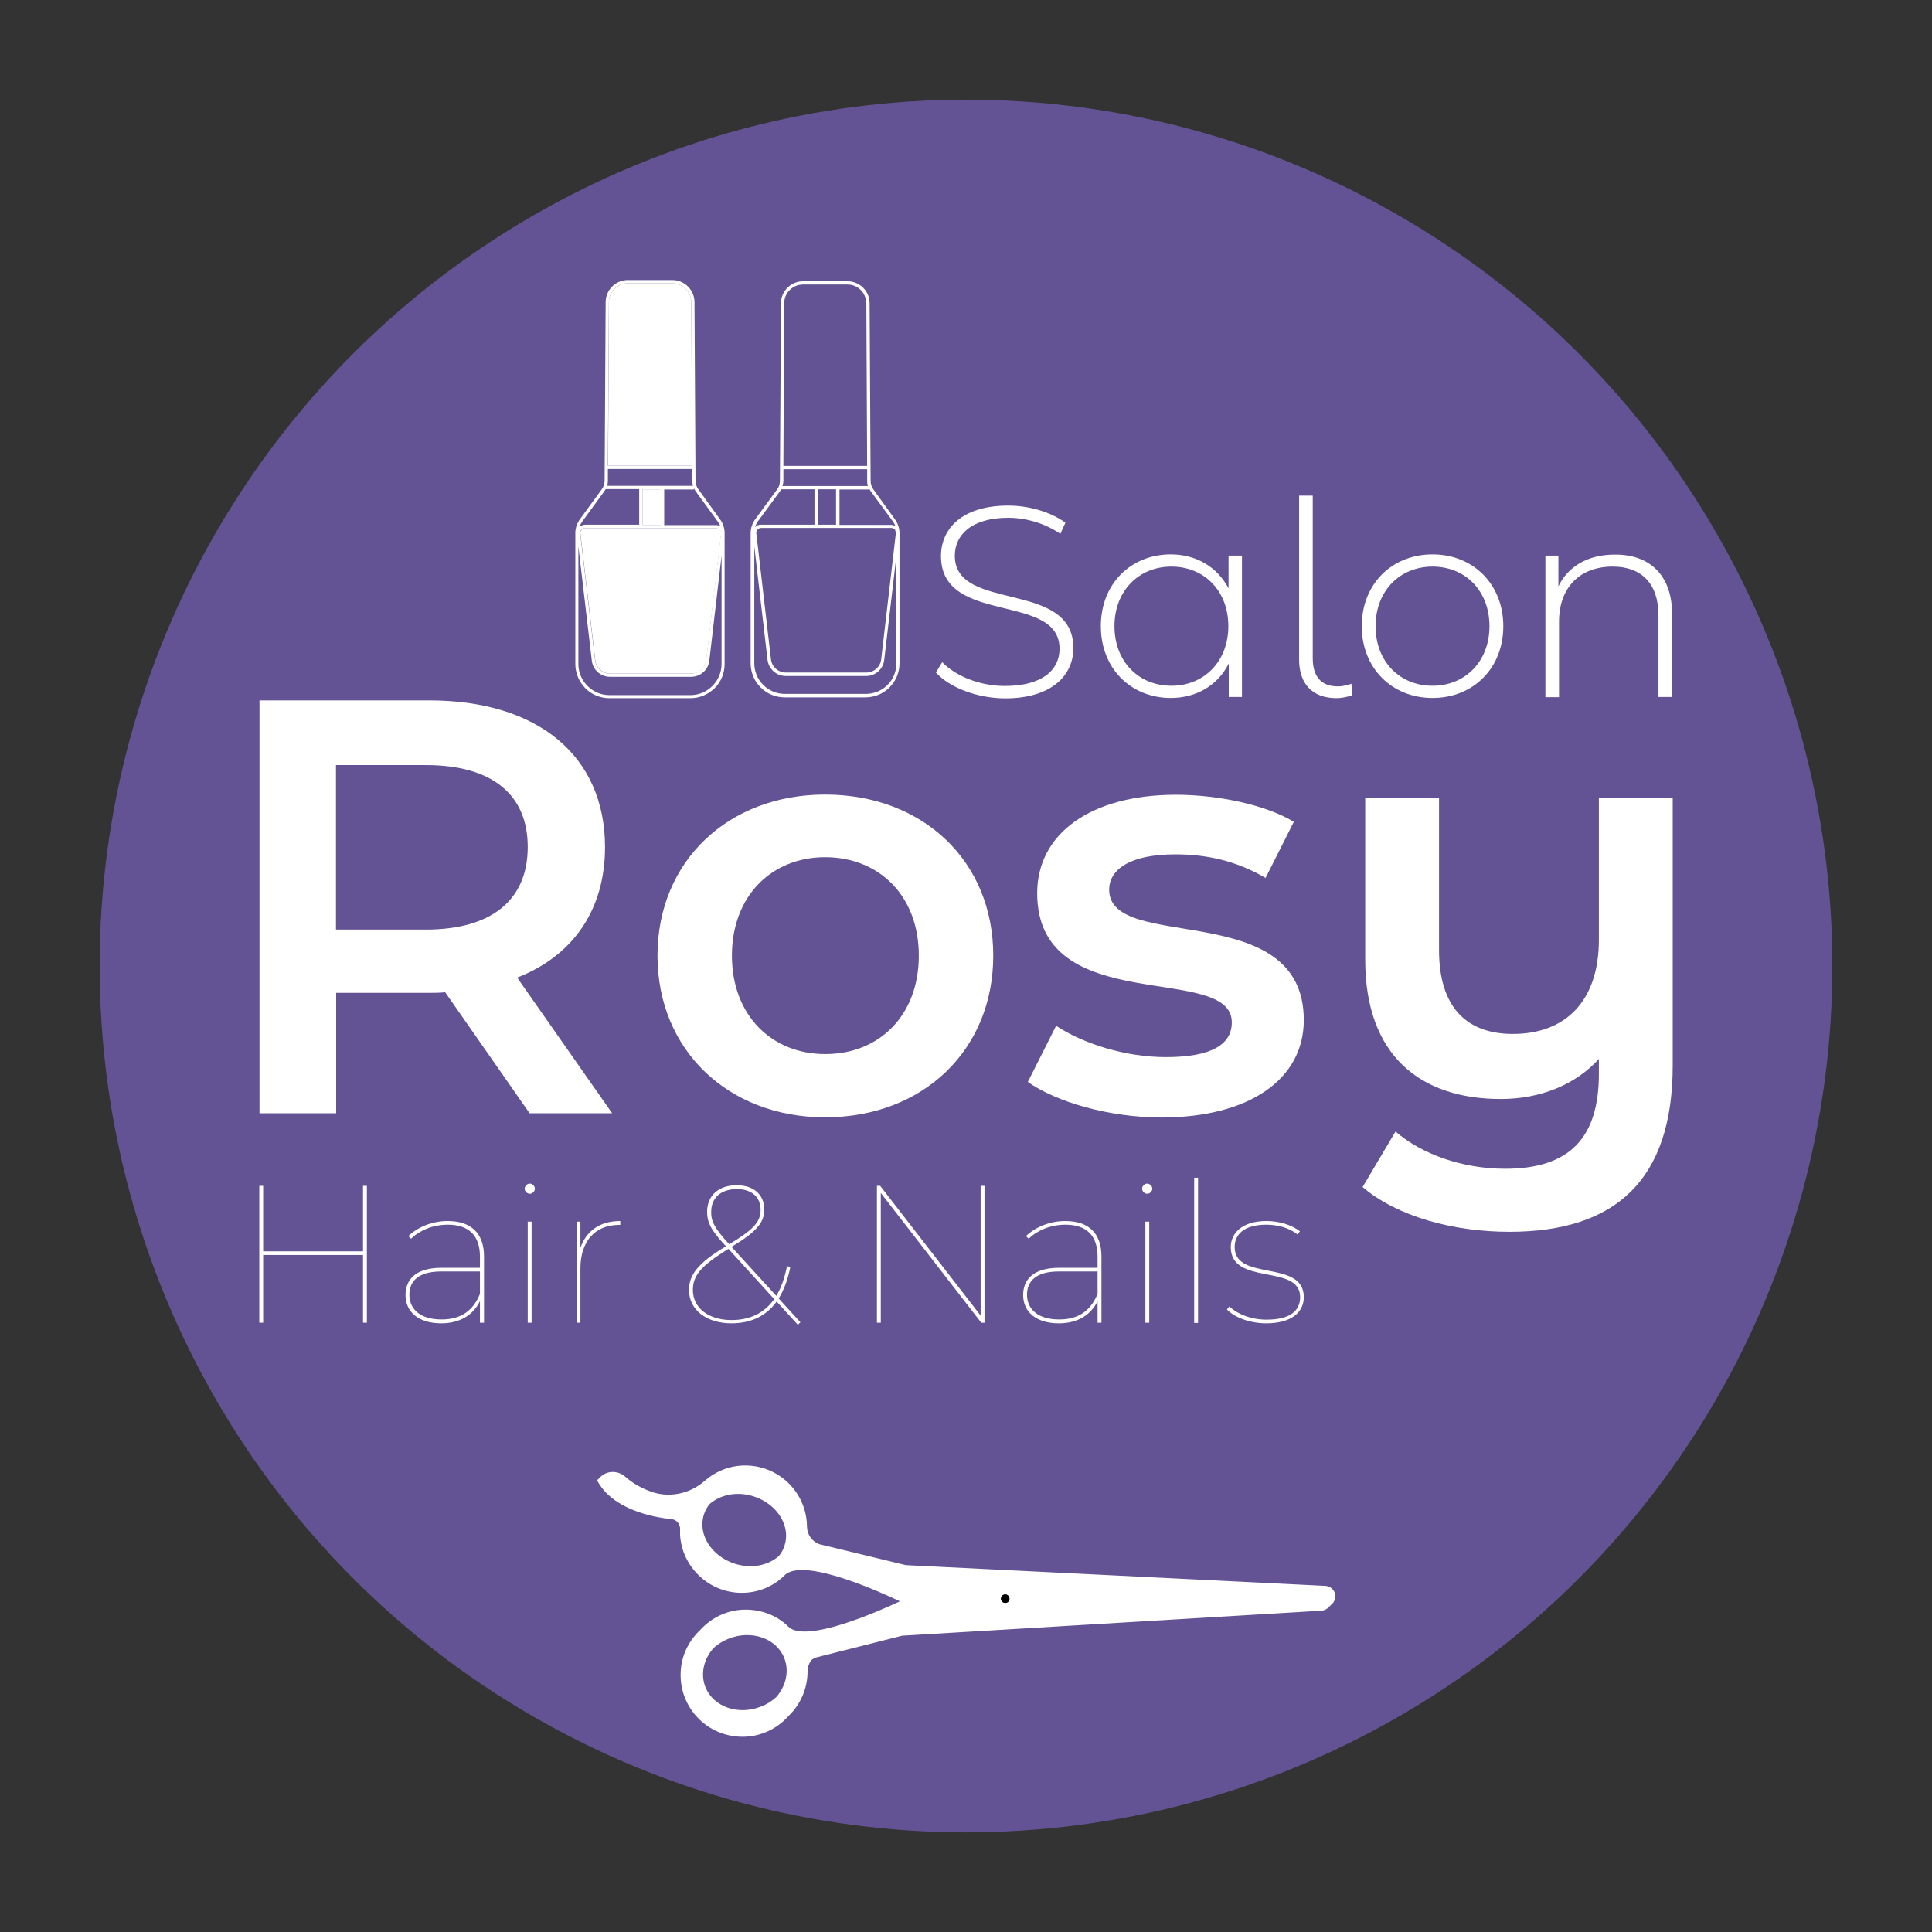 <?xml version="1.0" encoding="utf-8"?>
<!-- Generator: Adobe Illustrator 23.0.5, SVG Export Plug-In . SVG Version: 6.00 Build 0)  -->
<svg version="1.1" id="Capa_1" xmlns="http://www.w3.org/2000/svg" xmlns:xlink="http://www.w3.org/1999/xlink" x="0px" y="0px"
	 viewBox="0 0 950 950" style="enable-background:new 0 0 950 950;" xml:space="preserve">
<rect x="0" y="0" width="950" height="950" fill="#333333" stroke="none"/>
<style type="text/css">
	.st0{fill:#645394;}
	.st1{fill:#FFFFFF;}
</style>
<circle class="st0" cx="475" cy="475" r="426"/>
<g>
	<path class="st1" d="M260.4,547.4l-41.5-59.5c-2.6,0.3-5.2,0.3-7.8,0.3h-45.8v59.2h-37.7v-203h83.5c53.4,0,86.4,27.3,86.4,72.2
		c0,30.7-15.7,53.4-43.2,64.1l46.7,66.7H260.4z M209.3,376.2h-44.1v80.9h44.1c33.1,0,50.2-15.1,50.2-40.6
		C259.5,391,242.4,376.2,209.3,376.2z"/>
	<path class="st1" d="M323.3,469.9c0-46.4,34.8-79.2,82.4-79.2c48.2,0,82.7,32.8,82.7,79.2s-34.5,79.5-82.7,79.5
		C358.1,549.4,323.3,516.3,323.3,469.9z M451.8,469.9c0-29.6-19.7-48.4-46.1-48.4c-26.1,0-45.8,18.9-45.8,48.4s19.7,48.4,45.8,48.4
		C432.1,518.4,451.8,499.5,451.8,469.9z"/>
	<path class="st1" d="M505.4,532l13.9-27.6c13.6,9,34.5,15.4,53.9,15.4c22.9,0,32.5-6.4,32.5-17.1c0-29.6-95.7-1.7-95.7-63.5
		c0-29.3,26.4-48.4,68.2-48.4c20.6,0,44.1,4.9,58,13.3l-13.9,27.6c-14.8-8.7-29.6-11.6-44.4-11.6c-22,0-32.5,7.3-32.5,17.4
		c0,31.3,95.7,3.5,95.7,64.1c0,29-26.7,47.9-70.2,47.9C545.2,549.4,519.4,541.9,505.4,532z"/>
	<path class="st1" d="M822.5,392.5v131.4c0,56.3-28.1,81.8-80.3,81.8c-27.6,0-55.1-7.5-72.2-22l16.2-27.3
		c13.1,11.3,33.1,18.3,53.9,18.3c31.9,0,46.1-15.4,46.1-46.7v-7.3c-11.6,12.8-29,19.7-48.2,19.7c-39.7,0-66.7-21.5-66.7-68.5v-79.5
		h36.3v74.8c0,27.8,13.3,41.2,36.3,41.2c25.2,0,42.3-15.4,42.3-46.4v-69.6H822.5z"/>
</g>
<g>
	<path class="st1" d="M460.2,330.7l3.1-5.1c6.4,6.7,18.3,11.7,30.8,11.7c18.7,0,26.9-8.1,26.9-18.3c0-28-58.3-11.2-58.3-45.6
		c0-13.2,10.1-24.8,33.1-24.8c10.3,0,20.9,3.2,28.1,8.4l-2.5,5.5c-7.7-5.3-17.2-7.9-25.6-7.9c-18.1,0-26.3,8.4-26.3,18.7
		c0,28,58.3,11.5,58.3,45.4c0,13.2-10.5,24.7-33.6,24.7C480.3,343.3,467,338.1,460.2,330.7z"/>
	<path class="st1" d="M610.7,273.1v69.6h-6.5v-16.4c-5.5,10.8-16,16.9-28.5,16.9c-19.6,0-34.4-14.5-34.4-35.3
		c0-20.9,14.8-35.3,34.4-35.3c12.4,0,22.8,6.1,28.4,16.7v-16.1H610.7z M604,307.9c0-17.5-12-29.3-28-29.3s-28,11.9-28,29.3
		c0,17.5,12,29.3,28,29.3S604,325.3,604,307.9z"/>
	<path class="st1" d="M638.8,324.4v-80.7h6.7v79.9c0,8.9,4,13.9,12.3,13.9c2.7,0,5.1-0.7,6.7-1.3l0.5,5.6c-2.4,0.9-5.3,1.5-8,1.5
		C645.1,343.2,638.8,336,638.8,324.4z"/>
	<path class="st1" d="M669.6,307.9c0-20.7,14.8-35.3,34.8-35.3c20,0,34.8,14.7,34.8,35.3c0,20.7-14.8,35.3-34.8,35.3
		C684.4,343.2,669.6,328.5,669.6,307.9z M732.4,307.9c0-17.5-12-29.3-28-29.3s-28,11.9-28,29.3c0,17.5,12,29.3,28,29.3
		S732.4,325.3,732.4,307.9z"/>
	<path class="st1" d="M822.2,302v40.7h-6.7v-40.1c0-15.7-8.4-24-22.5-24c-16.4,0-26.4,10.5-26.4,27.1v37.1h-6.7v-69.6h6.4v15.1
		c4.7-9.7,14.4-15.6,27.6-15.6C810.8,272.5,822.2,282.5,822.2,302z"/>
</g>
<g>
	<path class="st1" d="M180.4,583.1v67.3h-1.9v-33.3h-49.1v33.3h-1.9v-67.3h1.9v32.2h49.1v-32.2H180.4z"/>
	<path class="st1" d="M238,617.8v32.6H236v-10.6c-3.2,6.6-9.6,10.9-19,10.9c-11.2,0-17.6-5.6-17.6-13.9c0-7.1,4.4-13.4,17.7-13.4
		H236v-5.5c0-10.4-5.5-15.7-15.8-15.7c-7.4,0-13.8,2.8-18.1,6.9l-1.3-1.3c4.7-4.5,11.8-7.4,19.3-7.4
		C231.7,600.4,238,606.5,238,617.8z M236,636.2v-11h-19c-11.3,0-15.7,4.8-15.7,11.4c0,7.5,5.8,12.2,15.7,12.2
		C226.7,648.9,232.8,644.3,236,636.2z"/>
	<path class="st1" d="M258,584.5c0-1.3,1.2-2.5,2.5-2.5s2.5,1.2,2.5,2.5c0,1.3-1.2,2.5-2.5,2.5S258,585.8,258,584.5z M259.5,600.7
		h1.9v49.7h-1.9V600.7z"/>
	<path class="st1" d="M305,600.4v1.9h-0.6c-11.9,0-19,8.2-19,21.4v26.7h-1.9v-49.7h1.9v12.9C288.3,605.2,295,600.4,305,600.4z"/>
	<path class="st1" d="M392.3,651.4l-10.4-11.4c-5.2,7.2-12.8,10.7-22.2,10.7c-12.2,0-20.9-6.5-20.9-16.4c0-7.4,4.4-13.3,18.2-21.5
		l-0.8-0.8c-6.8-7.4-8.5-11.1-8.5-16.2c0-7.8,5.6-13,14.5-13c8.3,0,13.6,4.5,13.6,12c0,6.4-3.8,10.9-16.1,18.3l22,24.1
		c2.4-3.8,4.1-8.8,5.3-14.6l1.6,0.4c-1.2,6.3-3.2,11.4-5.7,15.5l10.7,11.7L392.3,651.4z M380.7,638.8l-22.5-24.7
		c-13.6,8.3-17.5,13.2-17.5,20.2c0,8.9,7.8,14.8,19,14.8C368.7,649.1,375.8,645.7,380.7,638.8z M357.9,611.1l0.7,0.7
		c11.6-7,15.4-10.8,15.4-16.9s-4.2-10.2-11.7-10.2c-8,0-12.6,4.5-12.6,11.2C349.6,600.4,351.3,603.8,357.9,611.1z"/>
	<path class="st1" d="M484.1,583.1v67.3h-1.6l-49.4-63.8v63.8h-1.9v-67.3h1.6l49.4,63.8v-63.8H484.1z"/>
	<path class="st1" d="M541.6,617.8v32.6h-1.9v-10.6c-3.2,6.6-9.6,10.9-19,10.9c-11.2,0-17.6-5.6-17.6-13.9c0-7.1,4.4-13.4,17.7-13.4
		h18.9v-5.5c0-10.4-5.5-15.7-15.8-15.7c-7.4,0-13.8,2.8-18.1,6.9l-1.3-1.3c4.7-4.5,11.8-7.4,19.3-7.4
		C535.4,600.4,541.6,606.5,541.6,617.8z M539.7,636.2v-11h-19c-11.3,0-15.7,4.8-15.7,11.4c0,7.5,5.8,12.2,15.7,12.2
		C530.4,648.9,536.4,644.3,539.7,636.2z"/>
	<path class="st1" d="M561.6,584.5c0-1.3,1.2-2.5,2.5-2.5s2.5,1.2,2.5,2.5c0,1.3-1.2,2.5-2.5,2.5S561.6,585.8,561.6,584.5z
		 M563.2,600.7h1.9v49.7h-1.9V600.7z"/>
	<path class="st1" d="M587.2,579.1h1.9v71.4h-1.9V579.1z"/>
	<path class="st1" d="M603.3,643.9l1.2-1.5c3.6,3.5,10.3,6.5,18.3,6.5c11.8,0,16.5-4.5,16.5-11.1c0-16.6-34.1-5.3-34.1-24.6
		c0-6.6,5.3-12.8,17.6-12.8c6.2,0,12.7,2,16.4,5.1l-1.2,1.5c-3.9-3.2-9.7-4.8-15.3-4.8c-11,0-15.6,4.8-15.6,11
		c0,17.1,34,5.9,34,24.6c0,7.5-6.1,12.9-18.5,12.9C614.6,650.7,607,647.8,603.3,643.9z"/>
</g>
<g>
	<path class="st1" d="M339.9,148.6c0-5.1-4.2-9.3-9.3-9.3h-21.9c-5.1,0-9.3,4.2-9.3,9.3l-0.4,80.4h41.4L339.9,148.6z"/>
	<path class="st1" d="M352.1,259.7h-64.3c-0.7,0-1.3,0.3-1.8,0.8s-0.7,1.2-0.6,1.9l7.3,62.2c0.4,3.7,3.6,6.6,7.4,6.6h39.8
		c3.8,0,6.9-2.8,7.4-6.6l7.3-62.2c0.1-0.7-0.1-1.4-0.6-1.9S352.8,259.7,352.1,259.7z"/>
	<rect x="315.9" y="240.6" class="st1" width="9" height="17.5"/>
	<path class="st1" d="M343.4,240.6c-0.9-1.2-1.4-2.7-1.4-4.2l-0.5-87.8c0-6-4.9-10.9-10.9-10.9h-21.9c-6,0-10.9,4.9-10.9,10.9
		l-0.5,87.8c0,1.5-0.5,3-1.4,4.2l-10.8,14.8c-1.4,2-2.2,4.3-2.2,6.7v64.4c0,4.5,1.8,8.7,4.9,11.9c3.2,3.2,7.4,4.9,11.9,4.9h39.8
		c4.5,0,8.7-1.8,11.9-4.9c3.2-3.2,4.9-7.4,4.9-11.9v-64.4c0-2.4-0.8-4.8-2.2-6.7L343.4,240.6z M341.2,240c0.2,0.5,0.6,1.1,0.9,1.6
		l10.8,14.8c0.5,0.7,1,1.5,1.3,2.4c-0.6-0.4-1.4-0.6-2.1-0.6h-25.5v-17.5h14.6V240z M299.4,148.6c0-5.1,4.2-9.3,9.3-9.3h21.9
		c5.1,0,9.3,4.2,9.3,9.3l0.4,80.4h-41.4L299.4,148.6z M298.9,236.4l0-5.8h41.5l0,5.8c0,0.9,0.1,1.7,0.4,2.5h-42.3
		C298.8,238.1,298.9,237.3,298.9,236.4z M324.9,240.6v17.5h-9v-17.5H324.9z M286.4,256.3l10.8-14.8c0.2-0.3,0.4-0.7,0.6-1h16.5v17.5
		h-26.5c-1.1,0-2.1,0.4-2.9,1.2C285.2,258.3,285.7,257.3,286.4,256.3z M354.8,326.5c0,4.1-1.6,7.9-4.5,10.8
		c-2.9,2.9-6.7,4.5-10.8,4.5h-39.8c-4.1,0-7.9-1.6-10.8-4.5c-2.9-2.9-4.5-6.7-4.5-10.8v-57.8l6.6,56.1c0.5,4.6,4.4,8,9,8h39.8
		c4.6,0,8.5-3.4,9-8l6-51.5V326.5z M354.5,262.4l-7.3,62.2c-0.4,3.7-3.6,6.6-7.4,6.6H300c-3.8,0-6.9-2.8-7.4-6.6l-7.3-62.2
		c-0.1-0.7,0.1-1.4,0.6-1.9s1.1-0.8,1.8-0.8h64.3c0.7,0,1.3,0.3,1.8,0.8S354.6,261.7,354.5,262.4z"/>
</g>
<path class="st1" d="M429.5,240.7c-0.9-1.2-1.4-2.7-1.4-4.2l-0.5-87.4c0-6-4.9-10.8-10.9-10.8h-21.8c-6,0-10.9,4.9-10.9,10.8
	l-0.5,87.4c0,1.5-0.5,3-1.4,4.2l-10.8,14.7c-1.4,2-2.2,4.3-2.2,6.7v64c0,4.5,1.7,8.7,4.9,11.9c3.2,3.2,7.4,4.9,11.9,4.9h39.6
	c4.5,0,8.7-1.7,11.9-4.9c3.2-3.2,4.9-7.4,4.9-11.9v-64c0-2.4-0.8-4.7-2.2-6.7L429.5,240.7z M427.3,240c0.2,0.5,0.5,1.1,0.9,1.6
	l10.8,14.7c0.5,0.7,1,1.5,1.3,2.4c-0.6-0.4-1.4-0.6-2.1-0.6h-25.4v-17.4h14.6V240z M385.6,149.1c0-5.1,4.2-9.2,9.3-9.2h21.8
	c5.1,0,9.2,4.1,9.3,9.2l0.4,80h-41.2L385.6,149.1z M385.2,236.5l0-5.8h41.2l0,5.8c0,0.9,0.1,1.7,0.4,2.5h-42.1
	C385,238.2,385.2,237.3,385.2,236.5z M411.1,240.6v17.4h-9v-17.4H411.1z M372.7,256.3l10.8-14.7c0.2-0.3,0.4-0.6,0.6-1h16.4v17.4
	h-26.4c-1.1,0-2.1,0.4-2.8,1.2C371.6,258.2,372,257.2,372.7,256.3z M440.8,326.1c0,4.1-1.6,7.9-4.4,10.7c-2.9,2.9-6.7,4.4-10.7,4.4
	H386c-4.1,0-7.9-1.6-10.7-4.4c-2.9-2.9-4.4-6.7-4.4-10.7v-57.5l6.5,55.8c0.5,4.5,4.4,8,8.9,8h39.6c4.6,0,8.4-3.4,8.9-8l6-51.2V326.1
	z M440.5,262.3l-7.2,61.9c-0.4,3.7-3.6,6.5-7.3,6.5h-39.6c-3.7,0-6.9-2.8-7.3-6.5l-7.2-61.9c-0.1-0.7,0.1-1.3,0.6-1.9
	c0.4-0.5,1.1-0.8,1.8-0.8h64c0.7,0,1.3,0.3,1.8,0.8C440.3,261,440.5,261.7,440.5,262.3z"/>
<path class="st1" d="M307.3,726c-3.4-2.9-8.5-3-11.8,0c0,0-0.1,0.1-0.1,0.1c0,0,0,0,0,0l0,0c0,0-1.1,1-1.8,1.8
	c7.5,14.4,27.6,18.2,36.7,19.1c2.4,0.3,4.1,2.3,4.1,4.7c0,1,0,2,0,3c0.9,15.5,13.7,28,29.3,28.5c8.6,0.3,16.5-3,22.1-8.6
	c9.3-9.4,49.8,9.5,56.7,12.8c-10.4,4.9-46.4,20.8-54.8,12.5c-5.6-5.6-13.6-8.7-22.2-8.4c-8.4,0.3-16,4.2-21.3,10.1
	c-5.5,5.2-9.2,12.5-9.5,20.6c-0.8,17.5,13.1,31.8,30.4,31.8c8.9,0,17-3.9,22.5-10.1c5.8-5.5,9.4-13.2,9.5-21.8l0-0.3
	c0-2,0.7-3.9,1.8-5.5c0.7-0.5,1.5-1,2.4-1.3l42.3-10.7l206.2-12.3c1-0.1,1.8-0.4,2.6-0.9l0,0c0,0,0,0,0.1-0.1
	c0.3-0.2,0.6-0.4,0.8-0.7c0.6-0.6,1.4-1.3,2.2-2.2c0,0,0,0,0,0c0.2-0.2,0.4-0.5,0.5-0.8c0.4-0.7,0.6-1.5,0.6-2.4
	c0-2.7-2.2-5-4.9-5.1l-206.3-10.2l-42.5-10.3c-3.6-1.3-6-4.7-6.1-8.6l0-0.3c-0.3-16.6-13.8-29.8-30.4-29.8c-7.6,0-14.5,2.9-19.8,7.5
	c-7.6,6.7-18.3,8.8-27.7,4.9C313.9,731.1,310,728.4,307.3,726z M385.6,815.2c2.6,6.5,0.9,13.8-3.9,19.3c-2.1,1.9-4.5,3.5-7.4,4.6
	c-11.2,4.5-23.4,0.3-27.4-9.4c-2.6-6.5-0.9-13.8,3.9-19.3c2.1-1.9,4.6-3.5,7.4-4.6C369.4,801.3,381.7,805.5,385.6,815.2z M349,739.5
	c5.3-4.6,13.5-6.3,21.6-3.7c11.5,3.7,18.3,14.5,15.2,24.1c-0.6,2-1.6,3.8-2.9,5.3c-5.3,4.6-13.5,6.3-21.6,3.7
	c-11.5-3.7-18.3-14.5-15.2-24.1C346.7,742.8,347.7,741,349,739.5z"/>
<g>
	<path d="M494.3,784c-1.2,0-2.1,0.9-2.1,2.1c0,1.2,0.9,2.1,2.1,2.1c1.2,0,2.1-0.9,2.1-2.1C496.4,785,495.5,784,494.3,784z"/>
	<path d="M494.3,784.1c-1.1,0-2,0.9-2,2c0,1.1,0.9,2,2,2c1.1,0,2-0.9,2-2C496.3,785,495.4,784.1,494.3,784.1z"/>
	<path d="M494.3,784.2c-1,0-1.9,0.9-1.9,1.9c0,1,0.9,1.9,1.9,1.9c1,0,1.9-0.9,1.9-1.9C496.2,785.1,495.3,784.2,494.3,784.2z"/>
	<path d="M494.2,784.4c0,0,0-0.1,0-0.1c0,0,0.1,0,0.1,0c0,0,0.1,0,0.1,0c0,0,0,0.1,0,0.1c0.1,0.5,0.1,1.2,0.1,1.9
		c0,0.7,0,1.3-0.1,1.8c0,0-0.1,0-0.1,0c-0.1,0-0.1,0-0.1,0c-0.1-0.5-0.1-1.1-0.1-1.8C494.1,785.5,494.1,784.9,494.2,784.4z"/>
</g>
</svg>
